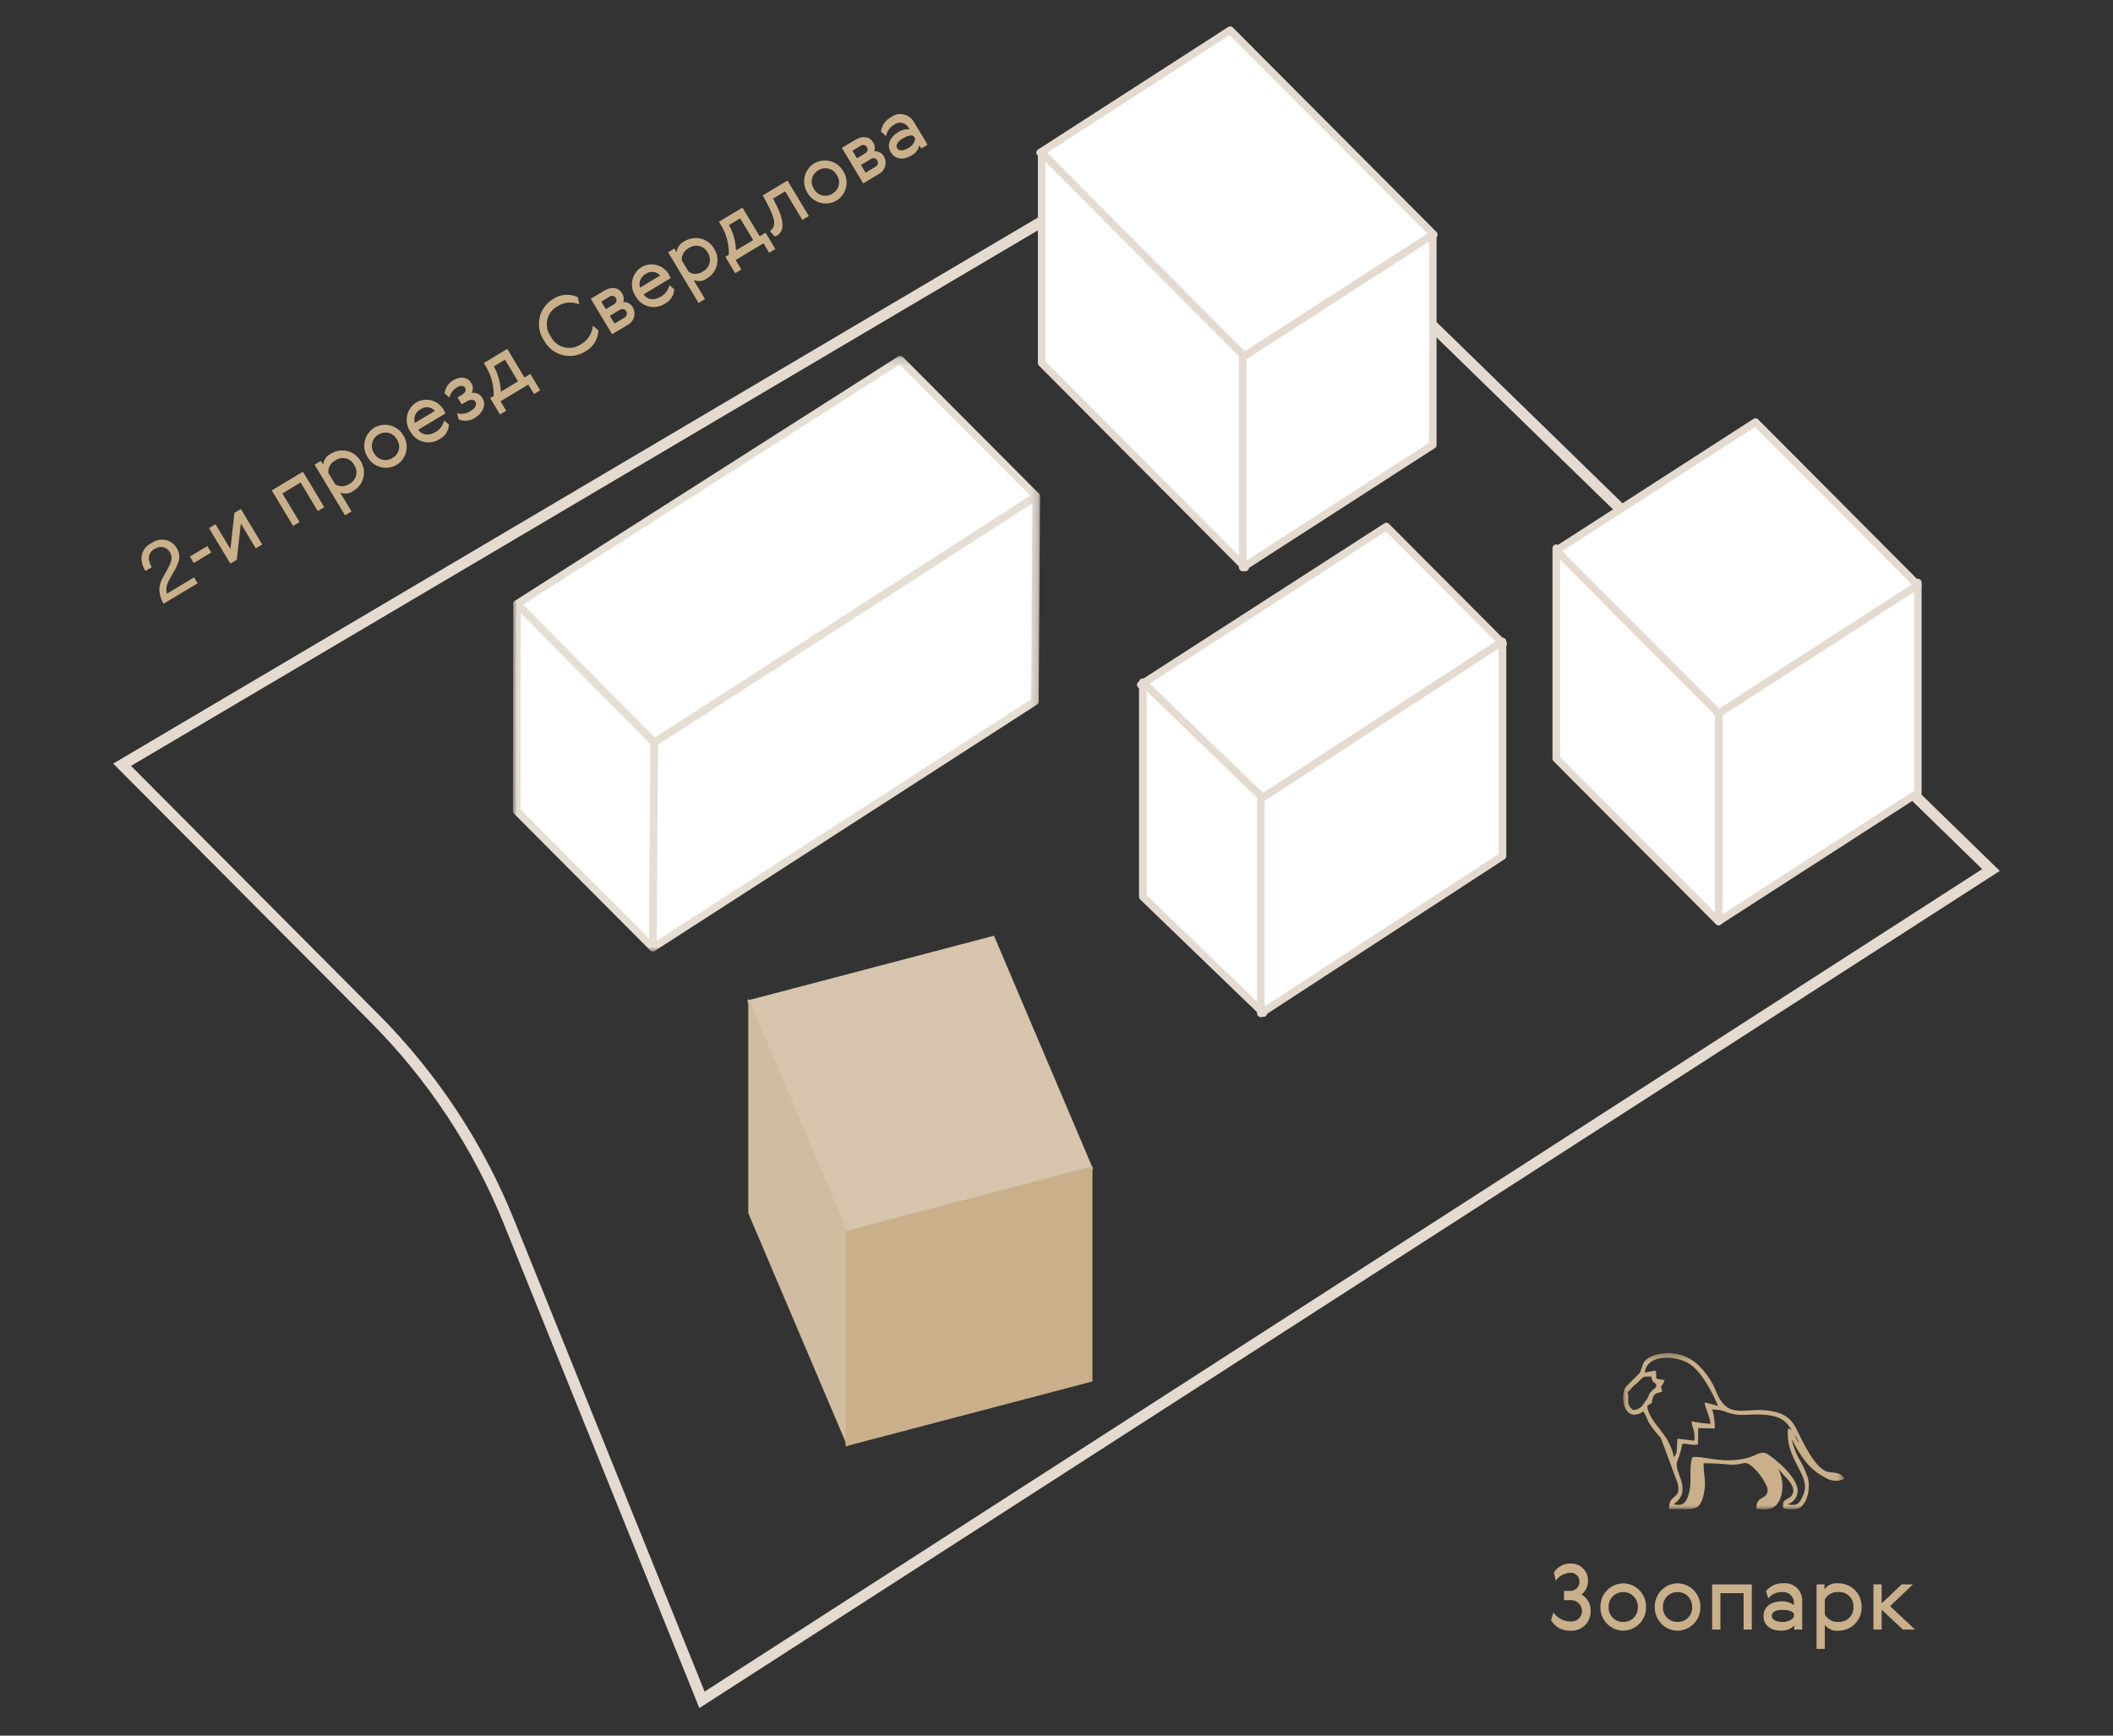 <svg width="280" height="230" viewBox="0 0 280 230" fill="none" xmlns="http://www.w3.org/2000/svg">
<rect x="0" y="0" width="280" height="230" fill="#333333" stroke="none"/>
<g clip-path="url(#clip0_1523_44)">
<mask id="mask0_1523_44" style="mask-type:luminance" maskUnits="userSpaceOnUse" x="0" y="0" width="280" height="230">
<path d="M0 0H280V230H0V0Z" fill="white"/>
</mask>
<g mask="url(#mask0_1523_44)">
<path d="M161.357 16.455L262.666 115.172L93.372 224.162L68.128 161.662C64.016 151.455 57.892 142.18 50.12 134.389L17.361 101.49L161.357 16.455ZM161.576 14.631L15 101.189L49.084 135.421C56.712 143.081 62.727 152.191 66.775 162.215L92.675 226.347L265 115.412L161.576 14.631Z" fill="#E4DACF"/>
<path d="M137.828 20.232L163.017 4L189.995 31.088L164.809 47.322L137.828 20.232Z" fill="white"/>
<path d="M137.828 20.232L163.017 4L189.995 31.088L164.809 47.322L137.828 20.232Z" stroke="#E4DACF" stroke-linejoin="round"/>
<path d="M138.03 20.232L165.008 47.322V75.2L138.03 48.1V20.232Z" fill="white"/>
<path d="M138.03 20.232L165.008 47.322V75.2L138.03 48.1V20.232Z" stroke="#E4DACF" stroke-linejoin="round"/>
<path d="M164.677 47.324L189.865 31.091V58.964L164.677 75.2V47.324Z" fill="white"/>
<path d="M164.677 47.324L189.865 31.091V58.964L164.677 75.2V47.324Z" stroke="#E4DACF" stroke-linejoin="round"/>
<path d="M227.737 94.209L254.137 77.195V105.069L227.737 122.085V94.209Z" fill="white"/>
<path d="M227.737 94.209L254.137 77.195V105.069L227.737 122.085V94.209Z" stroke="#E4DACF" stroke-linejoin="round"/>
<path d="M206.226 72.65L227.737 94.25V122.123L206.226 100.523V72.65Z" fill="white"/>
<path d="M206.226 72.65L227.737 94.25V122.123L206.226 100.523V72.65Z" stroke="#E4DACF" stroke-linejoin="round"/>
<path d="M227.738 94.546L254.138 77.532L232.627 55.932L206.227 72.946L227.738 94.546Z" fill="white"/>
<path d="M227.738 94.546L254.138 77.532L232.627 55.932L206.227 72.946L227.738 94.546Z" stroke="#E4DACF" stroke-linejoin="round"/>
<path d="M167.147 106.157L199.174 85.305L183.71 69.774L151.17 90.741L167.147 106.157Z" fill="white"/>
<path d="M167.147 106.157L199.174 85.305L183.71 69.774L151.17 90.741L167.147 106.157Z" stroke="#E4DACF" stroke-linejoin="round"/>
<path d="M151.436 90.401L167.414 105.818V134.248L151.436 118.836V90.401Z" fill="white"/>
<path d="M151.436 90.401L167.414 105.818V134.248L151.436 118.836V90.401Z" stroke="#E4DACF" stroke-linejoin="round"/>
<path d="M167.078 105.859L199.105 85.007V113.437L167.078 134.289V105.859Z" fill="white"/>
<path d="M167.078 105.859L199.105 85.007V113.437L167.078 134.289V105.859Z" stroke="#E4DACF" stroke-linejoin="round"/>
<path d="M209.578 211.303C209.849 211.086 210.067 210.81 210.215 210.496C210.363 210.182 210.436 209.838 210.43 209.491C210.441 209.183 210.387 208.876 210.272 208.589C210.158 208.303 209.985 208.043 209.765 207.827C209.545 207.611 209.283 207.442 208.994 207.333C208.706 207.224 208.398 207.175 208.09 207.191C207.655 207.184 207.226 207.291 206.845 207.501C206.464 207.711 206.145 208.016 205.918 208.387L206.158 209.479C206.372 209.158 206.661 208.893 206.999 208.707C207.338 208.521 207.716 208.42 208.102 208.411C208.259 208.404 208.417 208.429 208.564 208.485C208.711 208.541 208.846 208.627 208.958 208.738C209.071 208.848 209.159 208.98 209.219 209.126C209.278 209.273 209.306 209.429 209.302 209.587C209.306 209.756 209.274 209.924 209.209 210.079C209.144 210.235 209.047 210.376 208.925 210.492C208.803 210.609 208.657 210.698 208.498 210.755C208.34 210.812 208.17 210.835 208.002 210.823H207.25V212.047H207.978C208.18 212.02 208.386 212.035 208.582 212.092C208.777 212.148 208.959 212.245 209.116 212.376C209.272 212.507 209.399 212.669 209.489 212.852C209.579 213.035 209.63 213.235 209.638 213.439C209.645 213.639 209.609 213.838 209.532 214.022C209.455 214.207 209.339 214.373 209.192 214.508C209.045 214.644 208.87 214.746 208.68 214.808C208.49 214.87 208.289 214.89 208.09 214.867C207.646 214.866 207.21 214.756 206.818 214.547C206.427 214.338 206.093 214.036 205.846 213.667L205.534 214.699C205.79 215.144 206.165 215.51 206.616 215.755C207.067 216.001 207.577 216.117 208.09 216.091C208.442 216.114 208.795 216.064 209.126 215.942C209.457 215.821 209.759 215.631 210.012 215.386C210.265 215.14 210.464 214.845 210.596 214.518C210.728 214.19 210.79 213.839 210.778 213.487C210.8 213.048 210.699 212.611 210.487 212.225C210.275 211.84 209.961 211.52 209.578 211.303ZM218.122 212.959C218.132 212.554 218.061 212.15 217.914 211.772C217.767 211.394 217.547 211.049 217.266 210.757C216.984 210.464 216.648 210.23 216.276 210.069C215.904 209.907 215.504 209.821 215.098 209.815C214.693 209.821 214.293 209.908 213.921 210.07C213.55 210.232 213.214 210.466 212.933 210.758C212.652 211.05 212.432 211.395 212.285 211.773C212.139 212.151 212.068 212.554 212.078 212.959C212.068 213.364 212.139 213.766 212.286 214.143C212.433 214.52 212.653 214.864 212.934 215.156C213.215 215.447 213.551 215.68 213.922 215.84C214.294 216.001 214.693 216.086 215.098 216.091C215.503 216.086 215.903 216.002 216.275 215.841C216.647 215.681 216.983 215.448 217.265 215.157C217.546 214.866 217.766 214.521 217.914 214.144C218.061 213.767 218.132 213.364 218.122 212.959ZM213.166 212.959C213.154 212.7 213.195 212.441 213.287 212.198C213.38 211.956 213.521 211.735 213.702 211.549C213.883 211.364 214.1 211.217 214.341 211.119C214.581 211.021 214.839 210.973 215.098 210.979C215.358 210.974 215.616 211.023 215.857 211.122C216.097 211.222 216.315 211.369 216.496 211.556C216.677 211.743 216.818 211.965 216.91 212.208C217.002 212.451 217.043 212.711 217.03 212.971C217.043 213.229 217.002 213.487 216.91 213.729C216.817 213.97 216.676 214.19 216.494 214.374C216.312 214.558 216.095 214.702 215.854 214.797C215.614 214.892 215.356 214.937 215.098 214.927C214.839 214.936 214.58 214.891 214.339 214.795C214.098 214.699 213.88 214.554 213.698 214.369C213.516 214.184 213.375 213.963 213.284 213.72C213.192 213.477 213.152 213.218 213.166 212.959ZM225.322 212.959C225.332 212.554 225.261 212.15 225.114 211.772C224.967 211.394 224.747 211.049 224.466 210.757C224.184 210.464 223.848 210.23 223.476 210.069C223.104 209.907 222.704 209.821 222.298 209.815C221.893 209.821 221.493 209.908 221.121 210.07C220.75 210.232 220.414 210.466 220.133 210.758C219.852 211.05 219.632 211.395 219.485 211.773C219.339 212.151 219.268 212.554 219.278 212.959C219.268 213.364 219.339 213.766 219.486 214.143C219.633 214.52 219.853 214.864 220.134 215.156C220.415 215.447 220.751 215.68 221.122 215.84C221.494 216.001 221.893 216.086 222.298 216.091C222.703 216.086 223.103 216.002 223.475 215.841C223.847 215.681 224.183 215.448 224.465 215.157C224.746 214.866 224.966 214.521 225.114 214.144C225.261 213.767 225.332 213.364 225.322 212.959ZM220.366 212.959C220.354 212.7 220.395 212.441 220.487 212.198C220.58 211.956 220.721 211.735 220.902 211.549C221.083 211.364 221.3 211.217 221.541 211.119C221.781 211.021 222.039 210.973 222.298 210.979C222.558 210.974 222.816 211.023 223.057 211.122C223.297 211.222 223.515 211.369 223.696 211.556C223.877 211.743 224.018 211.965 224.11 212.208C224.202 212.451 224.243 212.711 224.23 212.971C224.243 213.229 224.202 213.487 224.11 213.729C224.017 213.97 223.876 214.19 223.694 214.374C223.512 214.558 223.295 214.702 223.054 214.797C222.814 214.892 222.556 214.937 222.298 214.927C222.039 214.936 221.78 214.891 221.539 214.795C221.298 214.699 221.08 214.554 220.898 214.369C220.716 214.184 220.575 213.963 220.484 213.72C220.392 213.477 220.352 213.218 220.366 212.959ZM226.882 209.959V215.947H227.978V211.123H231.05V215.947H232.138V209.959H226.882ZM237.718 214.279C237.539 214.5 237.309 214.675 237.048 214.787C236.786 214.9 236.502 214.948 236.218 214.927C235.282 214.927 234.778 214.603 234.778 214.127C234.778 213.611 235.318 213.327 236.218 213.327C236.866 213.327 237.526 213.495 237.718 213.827V214.279ZM234.318 211.807C234.532 211.541 234.805 211.327 235.115 211.184C235.425 211.04 235.764 210.97 236.106 210.979C236.309 210.951 236.515 210.967 236.711 211.026C236.907 211.085 237.088 211.186 237.241 211.321C237.394 211.457 237.516 211.624 237.599 211.812C237.681 211.999 237.722 212.202 237.718 212.407V212.695C237.242 212.352 236.664 212.179 236.078 212.203C234.746 212.203 233.69 212.903 233.69 214.147C233.69 215.371 234.626 216.091 236.042 216.091C236.359 216.103 236.675 216.05 236.97 215.934C237.266 215.819 237.534 215.643 237.758 215.419V215.947H238.814V212.167C238.828 211.836 238.769 211.505 238.642 211.199C238.515 210.892 238.322 210.618 238.077 210.394C237.833 210.169 237.542 210.002 237.226 209.902C236.909 209.802 236.575 209.772 236.246 209.815C235.818 209.801 235.393 209.888 235.005 210.07C234.617 210.251 234.278 210.522 234.014 210.859L234.318 211.807ZM246.694 212.959C246.704 212.547 246.631 212.137 246.479 211.754C246.328 211.371 246.101 211.022 245.811 210.729C245.522 210.436 245.177 210.204 244.796 210.046C244.415 209.889 244.006 209.811 243.594 209.815C243.248 209.772 242.897 209.822 242.577 209.959C242.256 210.096 241.978 210.315 241.77 210.595V209.959H240.718V218.503H241.81V215.303C242.014 215.585 242.29 215.806 242.608 215.946C242.927 216.085 243.277 216.136 243.622 216.095C244.031 216.096 244.436 216.014 244.813 215.856C245.19 215.698 245.532 215.466 245.818 215.174C246.105 214.882 246.33 214.535 246.48 214.155C246.63 213.775 246.703 213.368 246.694 212.959ZM245.602 212.935C245.618 213.203 245.577 213.471 245.481 213.722C245.385 213.972 245.237 214.2 245.046 214.388C244.855 214.577 244.626 214.723 244.374 214.816C244.122 214.908 243.854 214.946 243.586 214.927C243.225 214.953 242.864 214.872 242.548 214.694C242.232 214.516 241.975 214.249 241.81 213.927V211.975C241.975 211.653 242.232 211.386 242.548 211.208C242.864 211.03 243.225 210.949 243.586 210.975C243.851 210.954 244.118 210.989 244.369 211.079C244.619 211.169 244.848 211.312 245.039 211.498C245.23 211.683 245.379 211.907 245.476 212.155C245.573 212.403 245.616 212.669 245.602 212.935ZM248.254 215.947H249.346V213.307L252.154 215.947H253.778L250.462 212.847L253.486 209.955H251.998L249.346 212.475V209.955H248.254V215.947Z" fill="#C9B08A"/>
<mask id="mask1_1523_44" style="mask-type:luminance" maskUnits="userSpaceOnUse" x="215" y="179" width="30" height="22">
<path d="M215.078 179.297H244.401V200.013H215.078V179.297Z" fill="white"/>
</mask>
<g mask="url(#mask1_1523_44)">
<path fill-rule="evenodd" clip-rule="evenodd" d="M244.403 195.984C243.994 196.174 243.542 196.256 243.092 196.221C242.642 196.186 242.209 196.035 241.834 195.784C239.741 194.73 238.627 193.014 237.416 190.702C237.611 191.572 237.92 192.413 238.335 193.202C238.829 194.011 239.234 194.871 239.543 195.767C239.987 197.228 239.443 199.645 238.098 199.958C237.504 200.058 236.895 200.03 236.312 199.876C236.133 198.776 236.525 198.868 237.112 198.467C238.182 197.74 237.431 196.54 236.648 195.777C236.267 195.406 236 194.977 235.67 194.685C236.182 195.735 236.323 196.928 236.07 198.069C235.522 200.1 234.344 200.154 232.76 199.932C232.601 198.021 234.542 198.884 234.185 197.122C233.782 196.168 233.191 195.305 232.449 194.583C231.118 193.347 231.359 194.099 229.408 194.103C228.192 193.969 226.969 193.902 225.745 193.903C225.735 195.459 226.136 196.217 225.779 197.964C225.366 199.979 224.518 199.983 223.431 199.987L221.178 199.97C221.078 197.87 222.844 198.842 222.312 196.556L220.082 190.556C219.522 189.965 219.017 189.325 218.572 188.643C218.167 187.985 218.197 187.633 217.765 187.043C215.029 188.796 214.596 184.573 215.515 183.706L217.283 181.949C217.807 180.787 217.578 180.364 218.753 179.776C219.756 179.348 220.858 179.209 221.936 179.374C223.014 179.539 224.024 180.002 224.853 180.711C226.019 181.773 226.918 183.095 227.478 184.569C229.178 188.496 231.522 186.146 235.266 187.106C237.612 187.706 237.924 189.191 238.759 190.797C239.459 192.144 240.499 194.143 241.79 194.888C242.531 195.316 244.006 194.866 244.403 195.988M227.669 186.315C226.922 184.503 225.469 181.823 223.986 180.801C222.253 179.607 218.265 179.322 217.94 181.896L219.365 181.616C219.765 182.61 218.813 182.7 220.571 182.873C220.492 183.186 220.337 183.476 220.121 183.716C220.075 183.869 220.091 183.632 220.167 183.985C220.214 184.131 220.244 184.282 220.255 184.435C219.655 184.569 219.197 184.66 219.041 185.168C218.692 186.306 219.258 185.588 218.284 186.3C218.41 188.064 220.377 189.556 221.154 191.216C221.461 191.798 221.68 192.421 221.806 193.067C222.352 192.667 222.159 191.694 222.288 190.65L224.538 190.911C224.616 189.396 224.191 189.243 224.165 188.34C224.993 188.527 225.836 188.64 226.684 188.677C226.471 187.441 225.961 186.584 225.884 185.853C226.488 185.973 227.085 186.128 227.672 186.317M219.495 183.617C219.495 183.117 218.933 183.434 218.825 182.409C217.494 182.409 217.783 182.463 217.061 183.168C216.726 183.493 216.661 183.405 216.298 183.836C216.112 184.07 215.904 184.285 215.678 184.48C215.961 185.664 215.378 185.951 216.378 186.859C216.66 186.855 216.936 186.78 217.181 186.64C217.426 186.5 217.631 186.3 217.778 186.059C218.753 184.676 218.031 185.768 218.567 184.722C218.867 184.132 219.492 184.009 219.488 183.622M238.364 191.227C238.113 190.834 237.893 190.422 237.706 189.995C236.936 188.736 236.478 187.756 234.078 187.501C231.77 187.254 230.567 187.894 228.504 187.017C227.982 186.852 227.436 186.773 226.888 186.782C227.13 187.598 227.247 188.445 227.235 189.296L225.035 189.244L225.017 191.418C224.117 191.589 223.604 191.231 222.917 191.352C222.795 192.062 222.604 192.759 222.345 193.431C221.691 194.698 223.288 196.093 222.893 197.883C222.72 198.486 222.317 198.996 221.772 199.306C223.143 199.752 223.633 198.906 223.924 197.339C224.159 196.078 223.812 194.481 224.249 193.118C225.387 192.779 228.617 194.202 231.983 193.064C232.764 192.801 233.45 192.233 234.175 192.664C235.08 193.196 238.456 195.888 238.197 197.77C238.152 198.134 238.002 198.478 237.765 198.758C237.528 199.038 237.214 199.243 236.862 199.348C238.162 199.603 238.462 199.294 238.978 198.048C240.058 195.423 236.533 193.57 236.935 189.285C237.479 189.524 237.218 189.319 237.565 189.751C237.603 189.799 237.846 190.219 237.886 190.285C238.117 190.558 238.282 190.881 238.368 191.228" fill="#C9B08A"/>
</g>
<path d="M21.662 80.014C21.372 79.491 21.189 78.915 21.124 78.32C21.104 77.662 21.28 77.013 21.629 76.456L22.204 75.41C22.408 75.068 22.569 74.702 22.683 74.321C22.734 74.137 22.747 73.944 22.722 73.755C22.696 73.565 22.632 73.383 22.534 73.219C22.442 73.046 22.316 72.894 22.162 72.772C22.009 72.651 21.832 72.562 21.642 72.511C21.45 72.47 21.252 72.468 21.059 72.505C20.866 72.541 20.682 72.617 20.518 72.726C20.266 72.847 20.056 73.041 19.915 73.283C19.774 73.525 19.708 73.804 19.727 74.083C19.776 74.464 19.907 74.831 20.109 75.157L19.267 75.663C18.963 75.183 18.782 74.636 18.74 74.07C18.739 73.63 18.864 73.199 19.099 72.827C19.334 72.455 19.67 72.157 20.068 71.968C20.356 71.758 20.687 71.616 21.037 71.55C21.388 71.484 21.748 71.498 22.093 71.589C22.653 71.762 23.131 72.135 23.434 72.638C23.59 72.887 23.692 73.165 23.736 73.455C23.78 73.746 23.765 74.042 23.69 74.326C23.529 74.848 23.3 75.348 23.011 75.812L22.589 76.54C22.416 76.824 22.273 77.125 22.163 77.438C22.018 77.835 22.002 78.268 22.117 78.675L25.717 76.512L26.187 77.295L21.662 80.014ZM25.168 73.753L27.483 72.362L27.995 73.214L25.68 74.605L25.168 73.753ZM27.698 69.984L30.524 74.689L31.382 74.174L31.913 69.376L33.891 72.666L34.748 72.151L31.921 67.446L31.064 67.961L30.533 72.759L28.555 69.468L27.698 69.984ZM36.012 64.988L38.839 69.693L39.696 69.178L37.419 65.388L39.833 63.937L42.111 67.727L42.968 67.212L40.141 62.507L36.012 64.988ZM47.8 61.113C47.614 60.785 47.363 60.498 47.063 60.268C46.764 60.039 46.421 59.872 46.056 59.778C45.69 59.684 45.309 59.664 44.936 59.721C44.563 59.777 44.205 59.907 43.883 60.105C43.591 60.234 43.339 60.439 43.152 60.698C42.965 60.957 42.849 61.261 42.818 61.578L42.518 61.079L41.688 61.577L45.722 68.291L46.579 67.776L45.066 65.258C45.36 65.383 45.681 65.427 45.997 65.386C46.313 65.345 46.612 65.22 46.864 65.025C47.186 64.833 47.466 64.578 47.688 64.276C47.91 63.974 48.069 63.63 48.157 63.266C48.244 62.901 48.258 62.523 48.197 62.153C48.136 61.783 48.001 61.429 47.802 61.112L47.8 61.113ZM46.932 61.609C47.071 61.812 47.165 62.042 47.208 62.284C47.251 62.526 47.241 62.775 47.18 63.013C47.12 63.252 47.009 63.474 46.855 63.666C46.701 63.858 46.508 64.014 46.289 64.126C46.017 64.316 45.696 64.423 45.364 64.433C45.033 64.443 44.706 64.355 44.423 64.182L43.5 62.645C43.479 62.314 43.556 61.984 43.72 61.696C43.884 61.408 44.129 61.174 44.425 61.024C44.623 60.882 44.849 60.784 45.088 60.736C45.327 60.689 45.574 60.693 45.811 60.748C46.049 60.803 46.272 60.909 46.465 61.057C46.658 61.206 46.817 61.394 46.932 61.609ZM53.457 57.714C53.274 57.391 53.028 57.107 52.734 56.879C52.44 56.652 52.104 56.485 51.745 56.388C51.386 56.291 51.011 56.266 50.642 56.315C50.274 56.363 49.919 56.484 49.597 56.671C49.281 56.867 49.007 57.124 48.791 57.427C48.575 57.73 48.421 58.072 48.338 58.434C48.255 58.797 48.245 59.172 48.308 59.539C48.371 59.905 48.506 60.255 48.705 60.569C48.889 60.893 49.134 61.176 49.428 61.404C49.722 61.631 50.058 61.797 50.417 61.893C50.776 61.989 51.151 62.013 51.519 61.963C51.887 61.913 52.242 61.79 52.562 61.602C52.878 61.407 53.153 61.152 53.37 60.85C53.587 60.549 53.741 60.207 53.825 59.845C53.908 59.483 53.919 59.108 53.856 58.742C53.793 58.376 53.658 58.026 53.459 57.713L53.457 57.714ZM49.563 60.054C49.431 59.856 49.342 59.633 49.299 59.399C49.257 59.165 49.264 58.925 49.319 58.693C49.373 58.462 49.475 58.244 49.617 58.053C49.76 57.863 49.94 57.704 50.147 57.586C50.349 57.459 50.575 57.374 50.81 57.339C51.047 57.303 51.287 57.316 51.518 57.377C51.749 57.438 51.964 57.546 52.151 57.695C52.338 57.843 52.493 58.028 52.605 58.239C52.737 58.436 52.826 58.658 52.868 58.891C52.909 59.124 52.902 59.363 52.846 59.593C52.791 59.823 52.688 60.039 52.544 60.228C52.401 60.416 52.219 60.572 52.012 60.687C51.813 60.816 51.589 60.903 51.354 60.941C51.119 60.98 50.879 60.968 50.649 60.909C50.419 60.849 50.203 60.742 50.017 60.595C49.83 60.447 49.676 60.263 49.565 60.053L49.563 60.054ZM57.776 57.219C56.871 57.763 56.005 57.731 55.422 56.952L59.022 54.789C58.98 54.672 58.928 54.559 58.866 54.451C58.708 54.127 58.485 53.839 58.212 53.605C57.938 53.37 57.619 53.194 57.275 53.087C56.931 52.98 56.568 52.945 56.21 52.983C55.852 53.022 55.505 53.133 55.191 53.31C54.875 53.502 54.602 53.757 54.389 54.058C54.175 54.359 54.025 54.7 53.947 55.062C53.87 55.423 53.867 55.796 53.939 56.158C54.011 56.52 54.156 56.864 54.365 57.169C54.543 57.506 54.789 57.803 55.089 58.039C55.388 58.275 55.734 58.445 56.103 58.539C56.473 58.633 56.858 58.648 57.234 58.583C57.61 58.518 57.968 58.375 58.285 58.163C58.636 57.98 58.932 57.708 59.143 57.374C59.355 57.04 59.473 56.655 59.487 56.26L58.858 55.727C58.709 56.346 58.323 56.882 57.783 57.22L57.776 57.219ZM54.964 56.052C54.856 55.705 54.876 55.331 55.018 54.997C55.16 54.663 55.415 54.389 55.739 54.225C56.025 54.019 56.377 53.928 56.727 53.97C57.077 54.012 57.398 54.184 57.626 54.452L54.964 56.052ZM62.356 54.472C62.099 54.647 61.806 54.762 61.499 54.809C61.192 54.856 60.878 54.833 60.581 54.743L60.775 55.579C61.128 55.725 61.512 55.781 61.892 55.743C62.272 55.705 62.637 55.574 62.954 55.361C63.944 54.766 64.475 53.664 63.954 52.796C63.823 52.532 63.609 52.318 63.345 52.187C63.081 52.056 62.781 52.015 62.491 52.071C62.61 51.868 62.668 51.635 62.659 51.399C62.649 51.164 62.573 50.936 62.438 50.743C61.956 49.942 61 49.823 60.066 50.384C59.75 50.562 59.481 50.812 59.281 51.115C59.081 51.418 58.957 51.764 58.917 52.124L59.556 52.674C59.623 52.398 59.744 52.138 59.913 51.908C60.081 51.679 60.294 51.486 60.538 51.34C61.019 51.051 61.445 51.077 61.615 51.36C61.83 51.718 61.659 52.052 61.169 52.347L60.631 52.67L61.181 53.585L61.803 53.211C62.369 52.871 62.807 52.916 63.011 53.256C63.215 53.595 63.016 54.075 62.356 54.472ZM64.956 52.755L66.259 54.924L67.079 54.431L66.326 53.177L70.012 50.962L70.765 52.217L71.585 51.724L70.282 49.555L69.5 50.025L67.222 46.235L64.102 48.11L64.284 48.411C65.068 49.619 65.464 51.038 65.418 52.478L64.956 52.755ZM66.37 51.906C66.327 50.73 66.01 49.58 65.444 48.548L66.915 47.664L68.643 50.54L66.37 51.906ZM78.562 43.156C78.519 43.669 78.35 44.163 78.071 44.596C77.791 45.028 77.409 45.385 76.959 45.635C76.636 45.855 76.269 46.002 75.884 46.067C75.498 46.133 75.104 46.114 74.726 46.014C74.348 45.914 73.996 45.734 73.694 45.486C73.392 45.238 73.147 44.928 72.974 44.578C72.745 44.261 72.586 43.899 72.508 43.516C72.431 43.132 72.437 42.737 72.526 42.356C72.615 41.975 72.784 41.618 73.023 41.309C73.262 40.999 73.565 40.745 73.911 40.563C74.333 40.297 74.814 40.138 75.311 40.099C75.808 40.059 76.307 40.141 76.765 40.336L76.563 39.38C76.043 39.134 75.468 39.027 74.894 39.07C74.321 39.113 73.768 39.304 73.29 39.624C72.84 39.895 72.449 40.255 72.142 40.682C71.835 41.109 71.618 41.594 71.505 42.108C71.392 42.621 71.385 43.153 71.485 43.669C71.584 44.185 71.787 44.676 72.083 45.111C72.328 45.575 72.665 45.983 73.073 46.313C73.481 46.642 73.952 46.885 74.457 47.027C74.962 47.169 75.491 47.207 76.011 47.138C76.531 47.069 77.031 46.896 77.482 46.628C78.008 46.355 78.453 45.948 78.772 45.449C79.092 44.95 79.275 44.376 79.302 43.784L78.562 43.156ZM78.285 39.589L81.112 44.293L83.083 43.108C83.293 43.011 83.48 42.873 83.634 42.702C83.789 42.532 83.907 42.331 83.982 42.114C84.058 41.896 84.088 41.665 84.072 41.435C84.056 41.206 83.994 40.981 83.889 40.776C83.774 40.533 83.585 40.333 83.35 40.202C83.116 40.071 82.846 40.017 82.579 40.047C82.649 39.848 82.671 39.635 82.642 39.425C82.614 39.216 82.537 39.016 82.416 38.843C81.946 38.06 81.001 37.961 80.077 38.516L78.285 39.589ZM81.431 42.883L80.813 41.854L82.099 41.082C82.165 41.03 82.241 40.993 82.323 40.973C82.404 40.953 82.489 40.95 82.571 40.965C82.653 40.979 82.732 41.011 82.802 41.058C82.871 41.104 82.93 41.165 82.975 41.236C83.019 41.309 83.047 41.391 83.058 41.476C83.069 41.561 83.062 41.647 83.038 41.73C83.014 41.812 82.973 41.888 82.917 41.953C82.862 42.019 82.794 42.072 82.717 42.109L81.431 42.883ZM80.281 40.969L79.68 39.968L80.774 39.311C80.84 39.263 80.915 39.229 80.995 39.212C81.075 39.195 81.158 39.196 81.238 39.213C81.318 39.231 81.393 39.265 81.458 39.314C81.524 39.363 81.578 39.426 81.617 39.498C81.657 39.566 81.683 39.642 81.692 39.721C81.701 39.8 81.694 39.88 81.672 39.957C81.649 40.033 81.611 40.103 81.56 40.164C81.509 40.225 81.446 40.275 81.375 40.311L80.281 40.969ZM87.634 39.283C86.729 39.827 85.863 39.795 85.28 39.017L88.88 36.853C88.835 36.736 88.78 36.623 88.716 36.516C88.557 36.192 88.334 35.904 88.061 35.669C87.787 35.435 87.468 35.259 87.124 35.152C86.78 35.045 86.417 35.01 86.059 35.048C85.701 35.087 85.354 35.198 85.04 35.375C84.725 35.567 84.452 35.821 84.238 36.123C84.024 36.424 83.874 36.765 83.797 37.126C83.719 37.488 83.716 37.861 83.788 38.223C83.86 38.585 84.005 38.929 84.214 39.233C84.392 39.571 84.638 39.868 84.938 40.104C85.238 40.34 85.584 40.511 85.954 40.604C86.324 40.698 86.71 40.713 87.086 40.648C87.462 40.582 87.82 40.439 88.137 40.226C88.488 40.044 88.785 39.772 88.997 39.437C89.209 39.102 89.327 38.717 89.341 38.322L88.712 37.788C88.563 38.409 88.176 38.945 87.634 39.283ZM84.815 38.115C84.708 37.768 84.727 37.394 84.869 37.06C85.011 36.726 85.267 36.453 85.591 36.288C85.877 36.082 86.229 35.991 86.579 36.033C86.928 36.075 87.249 36.247 87.478 36.515L84.815 38.115ZM94.644 32.966C94.458 32.638 94.207 32.351 93.908 32.121C93.608 31.892 93.265 31.726 92.9 31.631C92.534 31.537 92.153 31.518 91.78 31.574C91.407 31.63 91.049 31.76 90.727 31.958C90.435 32.087 90.183 32.292 89.996 32.551C89.809 32.81 89.694 33.114 89.662 33.432L89.362 32.932L88.532 33.431L92.566 40.144L93.423 39.629L91.911 37.111C92.204 37.236 92.525 37.28 92.841 37.239C93.157 37.198 93.457 37.074 93.708 36.878C94.03 36.686 94.31 36.431 94.531 36.129C94.753 35.827 94.912 35.484 94.999 35.119C95.086 34.755 95.1 34.377 95.039 34.007C94.978 33.637 94.844 33.283 94.644 32.966ZM93.776 33.462C93.915 33.666 94.009 33.896 94.052 34.138C94.095 34.38 94.085 34.629 94.025 34.867C93.963 35.106 93.852 35.328 93.698 35.52C93.544 35.712 93.351 35.869 93.131 35.98C92.86 36.17 92.538 36.277 92.207 36.287C91.875 36.297 91.548 36.21 91.266 36.036L90.342 34.499C90.322 34.168 90.398 33.838 90.562 33.55C90.727 33.262 90.972 33.029 91.267 32.878C91.466 32.736 91.692 32.638 91.931 32.59C92.17 32.543 92.416 32.547 92.654 32.602C92.891 32.658 93.114 32.763 93.307 32.911C93.501 33.06 93.661 33.248 93.776 33.462ZM96.119 34.031L97.422 36.199L98.237 35.71L97.484 34.456L101.17 32.241L101.923 33.495L102.743 33.002L101.44 30.833L100.663 31.301L98.385 27.51L95.264 29.385L95.446 29.687C96.23 30.895 96.626 32.314 96.58 33.754L96.119 34.031ZM97.534 33.181C97.49 32.005 97.173 30.855 96.607 29.824L98.078 28.94L99.806 31.816L97.534 33.181ZM102.665 31.343C102.776 31.314 102.883 31.267 102.98 31.205C104.054 30.559 103.918 29.05 102.561 26.557L102.434 26.325L104.046 25.356L106.323 29.145L107.18 28.63L104.353 23.924L101.073 25.895L101.245 26.203C102.98 29.305 102.803 30.015 102.031 30.63L102.665 31.343ZM111.748 22.689C111.564 22.366 111.319 22.082 111.025 21.855C110.731 21.627 110.394 21.46 110.035 21.363C109.676 21.266 109.302 21.241 108.933 21.29C108.565 21.339 108.209 21.46 107.888 21.647C107.572 21.843 107.298 22.1 107.082 22.402C106.866 22.705 106.712 23.047 106.629 23.41C106.546 23.772 106.536 24.148 106.599 24.514C106.662 24.88 106.797 25.231 106.996 25.545C107.179 25.868 107.425 26.151 107.719 26.378C108.012 26.606 108.348 26.772 108.707 26.869C109.066 26.965 109.44 26.988 109.808 26.939C110.176 26.889 110.531 26.766 110.851 26.578C111.167 26.384 111.442 26.128 111.659 25.827C111.876 25.525 112.03 25.183 112.114 24.822C112.197 24.46 112.208 24.085 112.145 23.719C112.082 23.353 111.948 23.003 111.748 22.689ZM107.854 25.029C107.722 24.831 107.632 24.608 107.59 24.374C107.548 24.14 107.555 23.9 107.609 23.668C107.664 23.437 107.766 23.219 107.908 23.029C108.051 22.838 108.231 22.679 108.437 22.561C108.639 22.434 108.865 22.35 109.101 22.314C109.337 22.278 109.578 22.291 109.809 22.352C110.039 22.414 110.255 22.522 110.442 22.67C110.629 22.818 110.784 23.004 110.896 23.214C111.028 23.411 111.117 23.633 111.159 23.867C111.2 24.1 111.193 24.339 111.137 24.57C111.081 24.8 110.978 25.016 110.834 25.204C110.69 25.392 110.509 25.549 110.301 25.663C110.102 25.793 109.878 25.88 109.643 25.918C109.408 25.956 109.168 25.945 108.938 25.885C108.708 25.826 108.493 25.719 108.306 25.571C108.119 25.424 107.965 25.239 107.854 25.029ZM111.558 19.596L114.385 24.301L116.356 23.116C116.565 23.019 116.752 22.881 116.907 22.71C117.061 22.539 117.18 22.339 117.255 22.121C117.33 21.904 117.361 21.673 117.345 21.443C117.329 21.213 117.267 20.989 117.162 20.784C117.046 20.541 116.858 20.34 116.623 20.21C116.388 20.079 116.118 20.025 115.851 20.055C115.922 19.855 115.944 19.642 115.916 19.433C115.888 19.223 115.811 19.023 115.691 18.849C115.22 18.067 114.275 17.967 113.351 18.523L111.558 19.596ZM114.704 22.89L114.086 21.861L115.371 21.089C115.437 21.037 115.514 21 115.595 20.98C115.676 20.96 115.761 20.957 115.843 20.972C115.926 20.986 116.004 21.018 116.074 21.065C116.143 21.111 116.202 21.172 116.247 21.243C116.291 21.316 116.32 21.398 116.33 21.483C116.341 21.568 116.335 21.654 116.31 21.736C116.286 21.819 116.245 21.895 116.19 21.96C116.134 22.026 116.066 22.079 115.989 22.116L114.704 22.89ZM113.553 20.976L112.953 19.976L114.047 19.319C114.113 19.271 114.188 19.237 114.268 19.22C114.348 19.203 114.431 19.203 114.511 19.221C114.59 19.239 114.666 19.273 114.731 19.322C114.797 19.371 114.851 19.434 114.89 19.505C114.93 19.574 114.955 19.65 114.965 19.729C114.974 19.808 114.967 19.888 114.944 19.964C114.921 20.041 114.883 20.111 114.832 20.172C114.781 20.233 114.718 20.283 114.647 20.319L113.553 20.976ZM121.271 18.379C121.235 18.637 121.137 18.883 120.985 19.095C120.833 19.307 120.632 19.479 120.399 19.596C119.663 20.038 119.113 20.019 118.888 19.644C118.644 19.239 118.937 18.755 119.64 18.333C120.149 18.027 120.747 17.847 121.056 18.02L121.271 18.379ZM117.434 18.035C117.478 17.725 117.592 17.428 117.769 17.17C117.946 16.911 118.18 16.696 118.453 16.543C118.599 16.426 118.769 16.342 118.951 16.296C119.132 16.251 119.321 16.245 119.505 16.28C119.689 16.314 119.864 16.388 120.017 16.496C120.169 16.604 120.297 16.744 120.391 16.906L120.527 17.132C119.99 17.087 119.453 17.224 119.003 17.522C117.956 18.151 117.455 19.196 118.044 20.177C118.622 21.138 119.698 21.262 120.81 20.594C121.064 20.454 121.285 20.263 121.462 20.033C121.638 19.804 121.765 19.54 121.835 19.259L122.085 19.674L122.914 19.175L121.13 16.205C120.984 15.938 120.782 15.706 120.537 15.526C120.293 15.345 120.012 15.22 119.714 15.159C119.416 15.099 119.108 15.104 118.812 15.175C118.516 15.246 118.24 15.381 118.001 15.57C117.659 15.761 117.366 16.03 117.147 16.356C116.928 16.681 116.789 17.054 116.741 17.444L117.434 18.035Z" fill="#C9B08A"/>
<mask id="mask2_1523_44" style="mask-type:luminance" maskUnits="userSpaceOnUse" x="67" y="47" width="71" height="80">
<path d="M67.969 47.157H137.827V126.081H67.969V47.157Z" fill="white"/>
</mask>
<g mask="url(#mask2_1523_44)">
<path d="M68.503 80.032L119.287 47.657L137.327 65.772L86.693 98.403L68.503 80.032Z" fill="white" stroke="#E6DDD3" stroke-linecap="round" stroke-linejoin="round"/>
<path d="M68.503 80.032L86.693 98.403L86.509 125.581L68.469 107.473L68.503 80.032Z" fill="white" stroke="#E6DDD3" stroke-linecap="round" stroke-linejoin="round"/>
<path d="M86.693 98.403L86.509 125.581L137.142 92.951L137.327 65.772L86.693 98.403Z" fill="white" stroke="#E6DDD3" stroke-linecap="round" stroke-linejoin="round"/>
</g>
</g>
<path d="M99 132.591L131.715 124L144.864 154.952L112.154 163.545L99 132.591Z" fill="#D6C5AC"/>
<path d="M99.163 132.252L112.317 163.204V191.72L99.163 160.77V132.252Z" fill="#D0BDA1"/>
<path d="M144.765 154.546L112.05 163.139V191.655L144.765 183.064V154.546Z" fill="#C9B08A"/>
</g>
<defs>
<clipPath id="clip0_1523_44">
<rect width="280" height="230" fill="white"/>
</clipPath>
</defs>
</svg>
